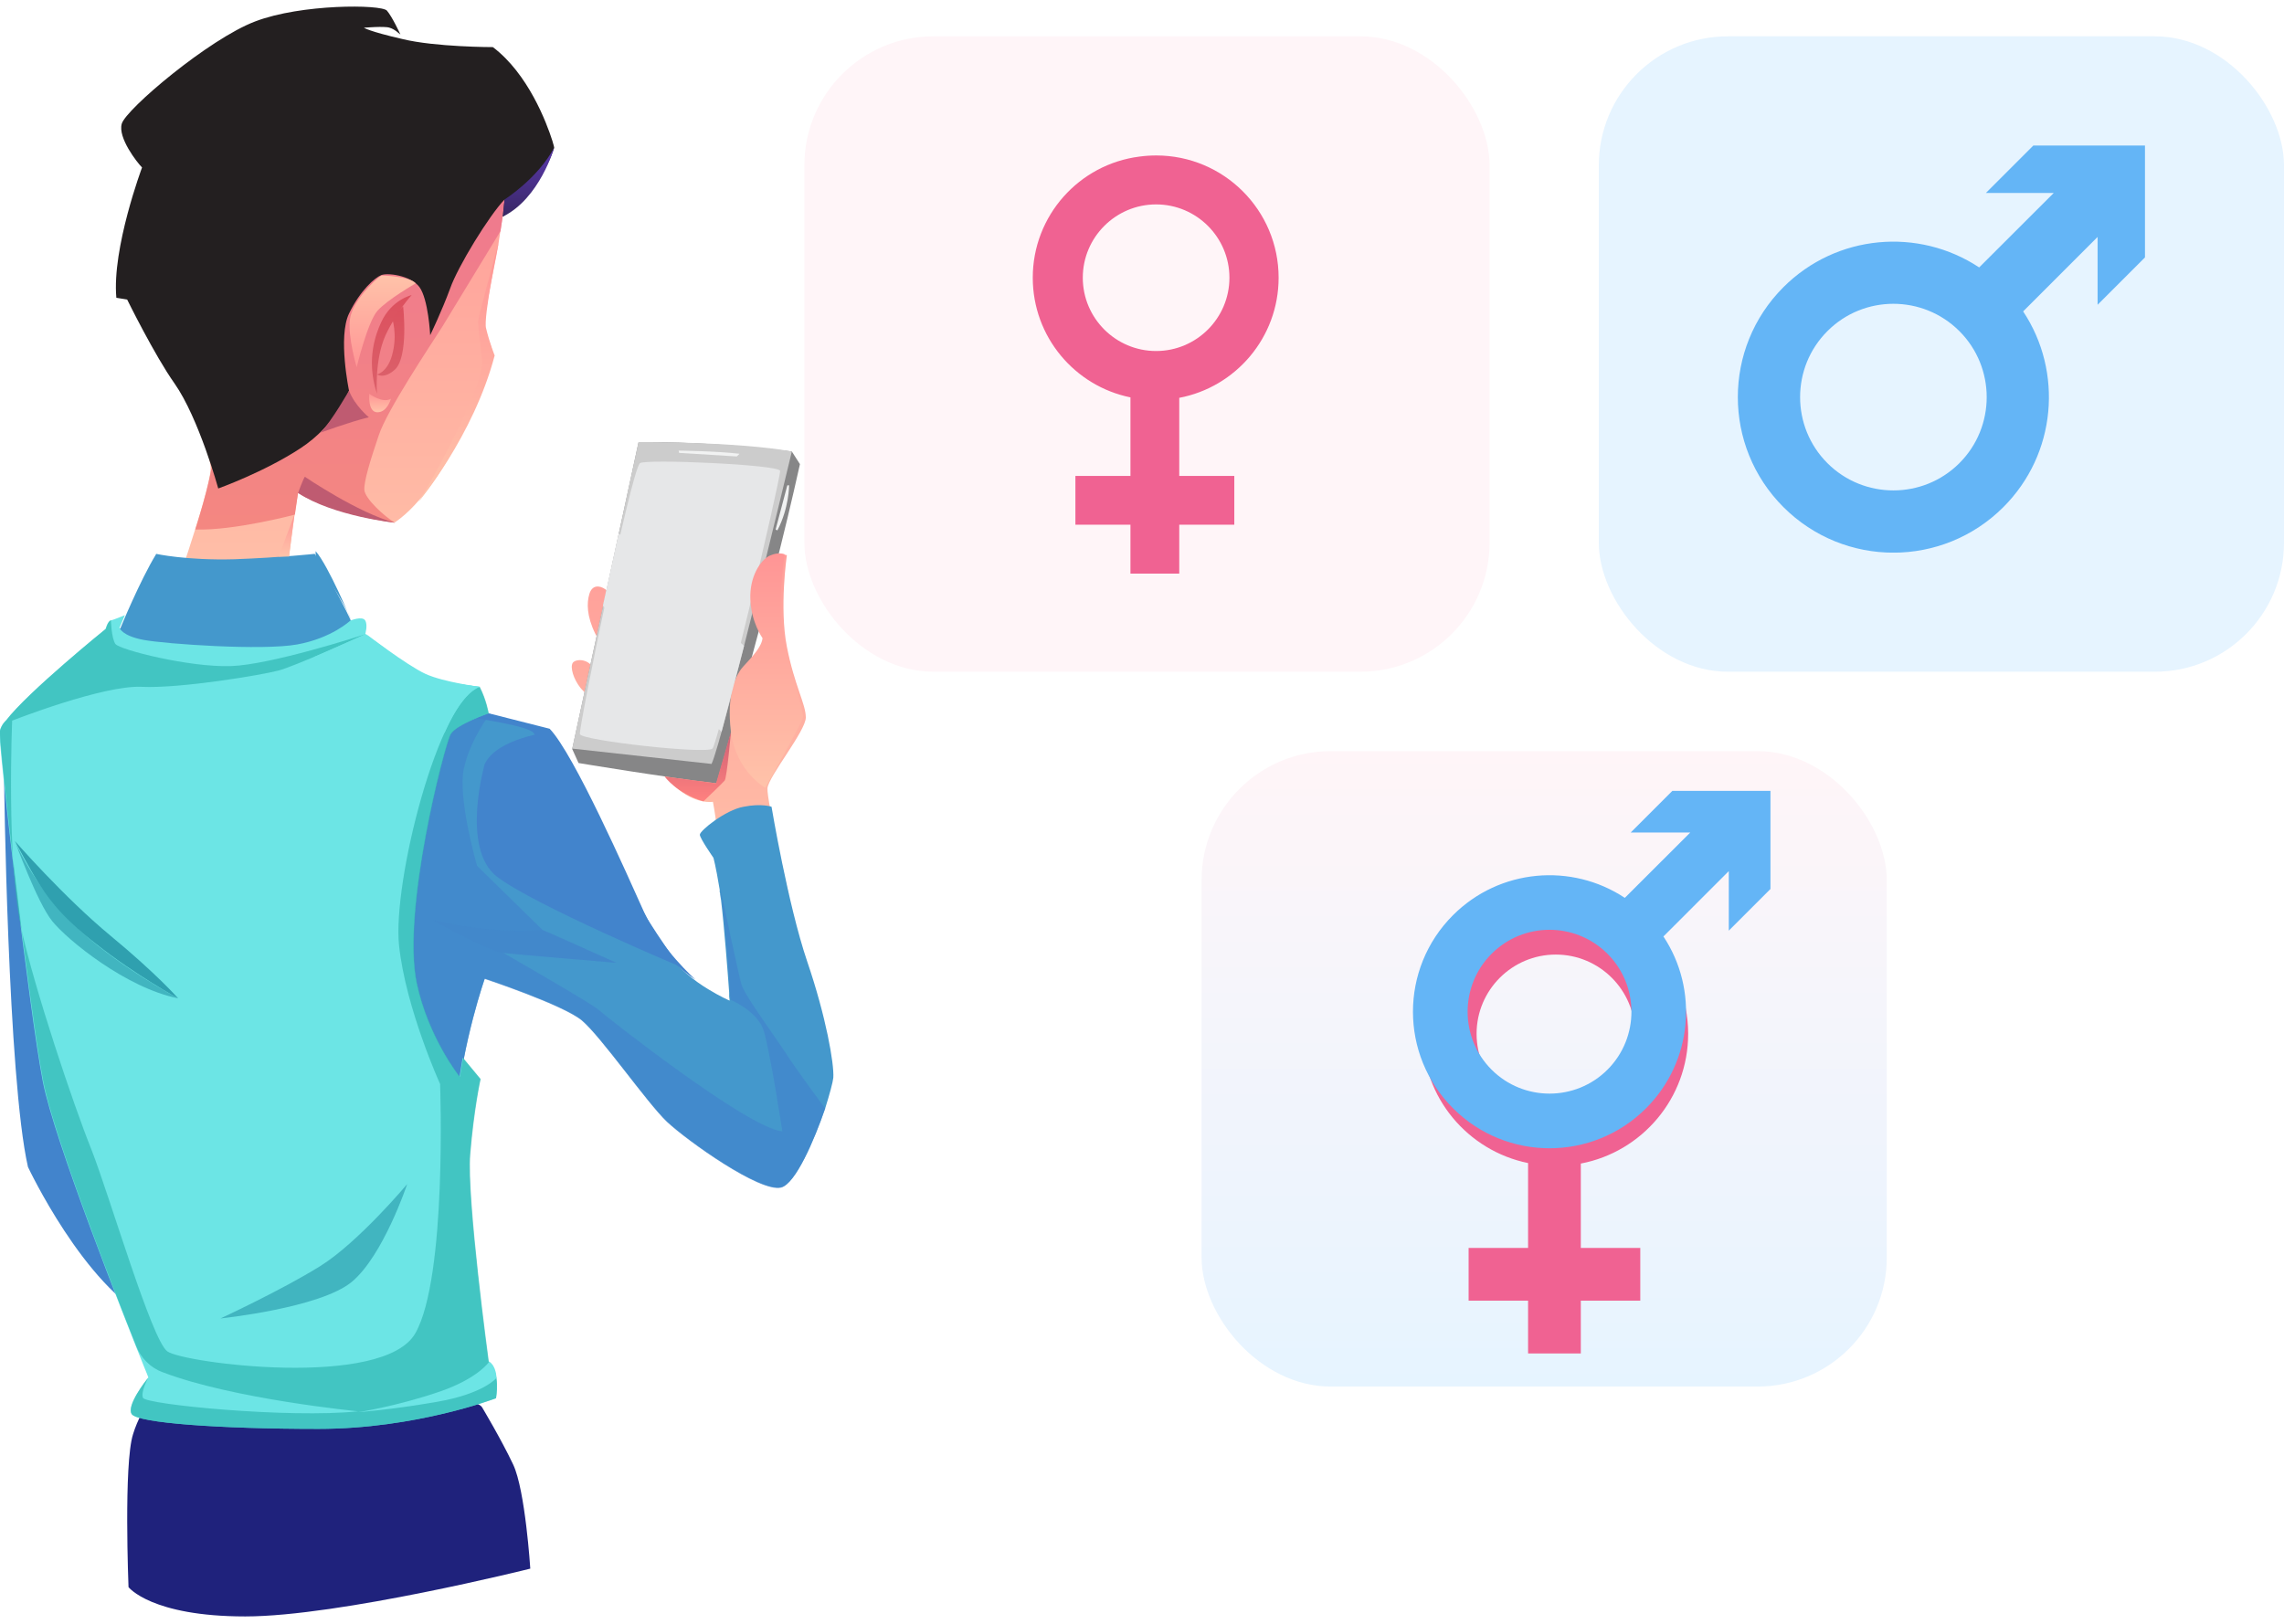 <svg width="322" height="229" viewBox="0 0 322 229" fill="none" xmlns="http://www.w3.org/2000/svg">
<rect x="113.4" y="5.122" width="96.6" height="89.6" rx="18.2" fill="#FFF5F8"/>
<g clip-path="url(#clip0)">
<path d="M180.26 39.161C180.26 29.64 172.532 21.922 163.01 21.922C162.205 21.922 161.411 21.976 160.627 22.083C152.158 23.157 145.6 30.392 145.6 39.161C145.6 47.491 151.514 54.436 159.372 56.036V67.113H151.611V73.994H159.372V80.885H166.252V73.994H174.013V67.113H166.252V56.1C174.228 54.587 180.26 47.577 180.26 39.161ZM162.989 49.498C157.289 49.498 152.652 44.861 152.652 39.161C152.652 33.462 157.289 28.824 162.989 28.824C168.689 28.824 173.326 33.462 173.326 39.161C173.326 44.861 168.689 49.498 162.989 49.498Z" fill="#F06292"/>
</g>
<rect x="169.4" y="105.922" width="96.6" height="89.6" rx="18.2" fill="url(#paint0_linear)"/>
<path d="M237.999 145.776C237.999 135.488 229.649 127.149 219.362 127.149C218.492 127.149 217.634 127.207 216.787 127.323C207.636 128.483 200.55 136.3 200.55 145.776C200.55 154.776 206.94 162.279 215.43 164.008V175.977H207.045V183.411H215.43V190.857H222.864V183.411H231.249V175.977H222.864V164.077C231.481 162.442 237.999 154.868 237.999 145.776ZM219.338 156.944C213.18 156.944 208.17 151.934 208.17 145.776C208.17 139.617 213.18 134.607 219.338 134.607C225.497 134.607 230.507 139.617 230.507 145.776C230.507 151.934 225.497 156.944 219.338 156.944Z" fill="#F06292"/>
<path d="M204.842 156.28C212.364 163.803 224.544 163.803 232.066 156.28C238.648 149.698 239.467 139.521 234.511 132.054L243.726 122.839V131.235L249.6 125.361V111.522H235.772L229.898 117.396H238.294L229.069 126.611C221.59 121.655 211.424 122.474 204.842 129.056C197.32 136.578 197.32 148.758 204.842 156.28ZM226.624 134.499C231.126 139.001 231.126 146.335 226.624 150.838C222.121 155.34 214.787 155.34 210.285 150.838C205.782 146.335 205.782 139.001 210.285 134.499C214.787 129.985 222.11 129.985 226.624 134.499Z" fill="#64B5F6"/>
<rect x="225.4" y="5.122" width="96.6" height="89.6" rx="18.2" fill="#E6F4FF"/>
<g clip-path="url(#clip1)">
<path d="M251.427 71.508C259.996 80.077 273.87 80.077 282.439 71.508C289.937 64.01 290.87 52.417 285.224 43.911L295.721 33.414V42.978L302.413 36.287V20.522H286.661L279.969 27.214H289.534L279.024 37.711C270.506 32.065 258.925 32.998 251.427 40.496C242.858 49.065 242.858 62.939 251.427 71.508ZM276.239 46.696C281.368 51.824 281.368 60.179 276.239 65.308C271.11 70.437 262.756 70.437 257.627 65.308C252.498 60.179 252.498 51.824 257.627 46.696C262.756 41.554 271.098 41.554 276.239 46.696Z" fill="#64B5F6"/>
</g>
<g clip-path="url(#clip2)">
<path d="M67.958 198.441C67.958 198.441 70.628 202.891 72.345 206.515C74.061 210.138 74.76 221.2 74.76 221.2C74.76 221.2 47.806 227.939 34.583 227.939C21.296 227.939 18.118 223.806 18.118 223.806C18.118 223.806 17.418 206.451 18.753 202.255C20.025 198.06 23.076 194.881 23.076 194.881C23.076 194.881 66.242 195.453 67.958 198.441Z" fill="#1F227C"/>
<path d="M0.572 109.758C0.572 109.758 1.081 151.97 3.942 164.557C3.942 164.557 11.888 181.468 21.297 186.045C30.706 190.622 24.92 160.807 24.92 160.807L12.651 119.802L0.572 109.758Z" fill="#4284CC"/>
<path d="M34.266 7.852C42.403 5.245 64.463 9.187 68.658 16.18C72.854 23.172 70.756 30.61 70.438 33.281C70.121 36.014 68.213 44.024 68.341 45.804C68.531 47.584 69.485 48.792 69.485 50.254C69.485 51.717 63.191 68.563 55.69 73.649C55.69 73.649 48.442 73.013 42.022 69.453C42.022 69.453 40.242 80.07 40.114 86.363C40.114 86.363 27.4 88.716 23.586 86.363C23.586 86.363 29.371 70.152 29.689 66.275C30.006 62.333 20.216 44.724 18.945 40.528C17.61 36.396 20.153 12.429 34.266 7.852Z" fill="url(#paint1_linear)"/>
<path d="M70.565 32.581C70.565 32.581 64.08 43.261 62.364 46.058C60.584 48.856 54.545 57.883 53.4 61.379C52.192 64.939 51.302 67.864 51.366 69.072C51.429 70.279 54.163 72.822 55.689 73.712C55.689 73.712 47.297 72.695 42.021 69.516L41.576 72.568C41.576 72.568 32.994 74.857 27.526 74.666C27.526 74.666 29.688 68.054 30.006 64.685L53.591 31.31L71.201 28.195L70.565 32.581Z" fill="url(#paint2_linear)"/>
<path d="M78.131 20.82C76.16 26.987 70.884 30.547 70.884 30.547L71.138 28.131C68.977 30.356 64.527 37.603 63.446 40.718C62.302 43.834 60.649 47.266 60.649 47.266C60.649 47.266 60.395 42.181 59.123 40.464C57.852 38.811 54.546 38.43 53.719 38.811C52.893 39.129 50.795 40.909 49.206 44.215C47.617 47.521 49.206 55.086 49.206 55.086C49.206 55.086 47.489 59.854 42.34 63.223C37.191 66.592 30.77 68.881 30.77 68.881C30.77 68.881 28.036 58.964 24.603 54.069C21.806 50.127 17.928 42.244 17.928 42.244L16.403 41.99C15.767 34.997 20.026 23.617 20.026 23.617C19.327 22.918 16.593 19.422 17.165 17.451C17.738 15.417 29.435 5.499 35.983 3.02C42.467 0.541 53.719 0.604 54.546 1.494C55.309 2.384 56.389 4.737 56.453 4.864C56.262 4.737 55.627 4.101 54.927 3.91C54.228 3.656 51.304 3.91 51.304 3.91C51.304 3.91 52.003 4.419 56.707 5.499C61.348 6.644 69.485 6.644 69.485 6.644C74.444 10.395 77.05 17.26 77.877 19.867C78.068 20.439 78.131 20.82 78.131 20.82Z" fill="#231F20"/>
<path d="M102.097 127.368C102.097 127.368 101.461 118.086 100.508 113.064C100.508 113.064 98.028 113.509 95.168 110.902C92.307 108.232 88.683 103.909 87.603 102.384C86.522 100.794 82.771 98.188 81.817 96.98C80.864 95.772 80.355 94.119 80.737 93.484C81.118 92.911 82.771 92.848 83.534 94.056C84.233 95.264 86.395 97.997 87.412 98.633C88.365 99.269 89.128 97.87 88.62 97.044C88.111 96.217 85.123 91.767 83.915 89.351C82.707 86.872 82.707 85.028 83.089 83.757C83.47 82.486 84.487 82.486 85.377 83.121C86.267 83.694 89.192 89.478 91.481 91.894C93.706 94.31 88.683 79.307 89.001 75.683C89.383 72.123 93.833 66.91 93.833 66.91C93.833 66.91 97.838 70.661 99.618 75.302C101.398 79.943 102.415 86.554 103.623 89.606C104.831 92.721 106.293 92.721 106.293 92.721C106.293 92.721 107.882 91.322 107.755 90.051C107.755 90.051 106.166 87.126 105.975 83.757C105.721 80.324 108.963 77.654 110.934 78.29C110.934 78.29 109.853 85.664 110.934 91.195C112.014 96.726 113.604 99.269 113.604 101.176C113.604 103.083 108.327 109.504 108.2 111.157C108.073 112.873 111.188 126.096 111.188 126.096C111.188 126.096 103.941 128.194 102.097 127.368Z" fill="url(#paint3_linear)"/>
<path d="M81.563 107.597C81.563 107.597 93.769 109.631 101.016 110.457C101.016 110.457 108.39 85.346 112.777 65.448L111.633 63.668C111.633 63.668 99.872 62.142 90.018 62.397L80.673 105.626L81.563 107.597Z" fill="#868687"/>
<path d="M117.482 151.97C117.418 152.606 116.973 154.259 116.337 156.293C114.812 160.743 112.142 166.973 110.107 167.418C107.12 168.117 96.948 160.87 94.024 158.137C91.163 155.403 84.742 146.121 82.008 143.833C79.275 141.608 68.341 137.984 68.341 137.984C68.341 137.984 65.289 146.63 64.335 156.42C64.145 158.709 64.081 161.506 64.145 164.494C64.335 174.347 65.798 186.045 65.798 186.045C65.798 186.045 44.755 193.673 20.661 189.16C20.661 189.16 11.38 170.66 6.23 147.774C1.081 124.888 0.445 105.562 0.445 103.846C0.445 102.511 6.866 96.09 12.333 91.767C14.05 90.369 15.703 89.224 16.974 88.588C16.974 88.588 19.708 81.913 21.996 78.163V78.099C21.996 78.099 26.319 79.053 33.058 78.862C39.797 78.608 44.374 78.099 44.374 78.099C44.374 78.099 49.078 85.982 50.159 89.224C50.159 89.224 51.239 90.051 52.892 91.259C56.198 93.674 61.665 97.552 65.035 99.205C65.543 99.459 65.988 99.65 66.433 99.841C67.26 100.159 68.086 100.413 68.976 100.667C72.854 101.812 76.923 102.574 77.495 103.274C78.194 104.1 83.026 112.301 84.488 115.988C85.95 119.612 91.099 129.847 94.024 134.233C95.549 136.522 97.965 138.366 99.872 139.51C101.525 140.527 102.86 141.099 102.86 141.099C102.86 141.099 102.86 140.908 102.797 140.527C102.797 140.463 102.797 140.336 102.797 140.209C102.797 140.146 102.797 140.018 102.797 139.955C102.606 137.285 102.097 130.61 101.652 126.923C101.652 126.795 101.589 126.668 101.589 126.541C101.589 126.414 101.525 126.287 101.525 126.16C101.525 126.033 101.525 125.905 101.462 125.778C101.462 125.715 101.462 125.651 101.462 125.588V125.524C101.462 125.46 101.462 125.46 101.462 125.46C100.889 121.964 100.572 120.947 100.572 120.947C100.572 120.947 98.664 118.213 98.664 117.705C98.664 117.132 102.288 114.208 104.831 113.763C107.374 113.255 108.772 113.763 108.772 113.763C108.772 113.763 111.061 127.495 113.795 135.568C116.465 143.388 117.609 149.999 117.482 151.97Z" fill="#4498CC"/>
<path d="M42.975 67.228C42.975 67.228 50.54 72.378 55.69 73.713C55.69 73.713 47.044 72.823 42.022 69.517C42.022 69.517 42.657 67.737 42.975 67.228Z" fill="#BF5B71"/>
<path d="M58.042 41.608C58.042 41.608 55.181 42.244 53.719 45.486C51.812 49.618 52.384 53.178 53.147 55.531C53.147 55.531 52.765 50.826 54.355 47.266C56.008 43.77 58.042 41.608 58.042 41.608Z" fill="url(#paint4_linear)"/>
<path d="M55.244 44.787C55.244 44.787 56.134 47.139 55.244 50.191C54.545 52.543 53.147 52.797 53.147 52.797C53.147 52.797 54.1 53.496 55.626 52.161C57.66 50.381 56.834 43.198 56.834 43.198L55.244 44.787Z" fill="url(#paint5_linear)"/>
<path d="M58.614 39.956C58.614 39.956 54.609 42.244 53.21 43.834C51.812 45.423 50.286 51.78 50.286 51.78C50.286 51.78 49.014 47.521 49.332 45.041C49.65 42.562 52.638 39.638 53.719 38.875C53.719 38.811 57.724 38.938 58.614 39.956Z" fill="url(#paint6_linear)"/>
<path d="M52.065 55.531C52.065 55.531 53.909 56.929 55.116 56.23C55.116 56.23 54.608 58.137 53.209 58.137C51.811 58.137 52.065 55.531 52.065 55.531Z" fill="url(#paint7_linear)"/>
<path d="M52.002 58.837C52.002 58.837 50.032 57.247 49.205 55.086C49.205 55.086 46.789 59.345 45.2 60.998C45.264 60.998 49.142 59.536 52.002 58.837Z" fill="#BF5B71"/>
<path opacity="0.69" d="M116.336 156.293C114.81 160.743 112.14 166.973 110.106 167.482C107.118 168.181 96.946 160.934 94.022 158.2C91.161 155.466 84.741 146.185 82.007 143.896C79.273 141.671 68.339 138.048 68.339 138.048C68.339 138.048 65.287 146.694 64.334 156.484C64.143 158.772 64.08 161.569 64.143 164.557L57.532 159.662L52.065 108.232L59.566 99.968L65.16 99.205C65.669 99.459 66.114 99.65 66.559 99.841C67.385 100.159 68.212 100.413 69.102 100.667C69.102 100.667 66.368 104.1 65.415 108.296C64.461 112.492 67.258 122.091 67.258 122.091L76.54 131.182L86.902 135.759C86.902 135.759 71.327 134.488 70.945 134.361C71.39 134.615 83.469 141.544 84.359 142.371C85.249 143.197 105.465 159.154 110.297 159.535C110.297 159.535 108.517 147.901 107.627 145.231C106.737 142.561 102.986 140.972 102.986 140.972C102.986 140.972 102.986 140.781 102.922 140.4C102.922 140.336 102.922 140.209 102.922 140.082C102.922 140.018 102.922 139.891 102.922 139.828C102.732 137.094 102.159 130.228 101.778 126.795C101.778 126.668 101.714 126.541 101.714 126.414C101.714 126.287 101.651 126.16 101.651 126.033C101.651 125.905 101.651 125.778 101.587 125.651C101.587 125.588 101.587 125.524 101.587 125.46V125.397C101.842 126.668 104.13 137.412 104.512 138.747C104.893 140.209 108.517 145.104 110.551 148.156C112.458 151.144 116.336 156.293 116.336 156.293Z" fill="#4284CC"/>
<path d="M69.929 197.17C69.929 197.17 58.677 201.493 44.882 201.493C31.087 201.493 19.326 200.666 18.563 199.395C17.8 198.187 20.597 194.627 20.915 194.246C20.915 194.246 20.661 193.546 20.152 192.338C17.355 185.345 7.692 160.934 6.039 152.542C4.132 142.688 -0.318 104.227 -0.064 103.147C0.191 102.129 0.826 101.621 0.826 101.621C3.878 97.616 14.876 88.716 14.876 88.716C14.876 88.716 15.13 87.698 15.575 87.508C16.084 87.381 17.609 86.745 17.609 86.745L16.846 88.525C16.846 88.525 17.164 89.669 20.279 90.241C23.394 90.814 36.999 91.767 41.894 90.877C46.789 89.987 49.395 87.508 49.395 87.508C49.395 87.508 51.112 86.808 51.493 87.508C51.875 88.144 51.493 89.415 51.493 89.415C51.493 89.415 56.388 93.801 59.122 95.009C61.856 96.217 67.577 96.853 67.577 96.853C68.531 98.696 68.849 100.604 68.849 100.604C68.849 100.604 64.335 102.129 63.508 103.528C62.682 104.99 56.579 128.385 58.741 138.683C60.393 146.376 64.78 151.843 64.78 151.843L65.225 149.173L67.704 152.161C67.704 152.161 66.751 156.484 66.242 162.777C65.734 169.007 68.849 191.957 68.849 191.957C70.629 193.546 69.929 197.17 69.929 197.17Z" fill="#6CE5E5"/>
<path opacity="0.69" d="M69.928 197.17C69.928 197.17 58.676 201.493 44.881 201.493C31.086 201.493 19.325 200.666 18.562 199.395C17.799 198.187 20.596 194.627 20.914 194.245C20.787 194.5 19.833 196.28 20.151 197.106C20.469 198.06 40.876 200.031 50.475 199.013C50.475 199.013 32.802 197.297 22.885 193.483C21.168 192.847 19.833 191.448 19.198 189.795C15.574 180.705 7.564 160.044 6.102 152.478C4.195 142.625 -0.256 104.164 -0.001 103.083C0.253 102.066 0.889 101.557 0.889 101.557C3.94 97.552 14.938 88.652 14.938 88.652C14.938 88.652 15.193 87.635 15.637 87.444C15.637 87.444 15.701 89.987 16.273 90.813C16.909 91.64 26.699 94.119 32.548 93.928C38.206 93.738 50.793 89.669 51.556 89.415C50.856 89.733 41.511 93.992 39.223 94.564C36.807 95.2 25.428 97.107 19.96 96.853C14.493 96.599 1.715 101.621 1.715 101.621C1.715 101.621 0.889 121.201 2.987 130.864C4.83 139.319 10.297 155.657 12.904 162.141C15.447 168.626 21.359 188.905 23.584 190.558C25.809 192.211 54.035 195.898 58.549 188.015C63.062 180.132 62.045 152.86 62.045 152.86C62.045 152.86 57.214 142.243 56.26 133.343C55.307 124.443 61.855 98.569 67.64 96.853C68.593 98.696 68.911 100.604 68.911 100.604C68.911 100.604 64.397 102.129 63.571 103.528C62.745 104.99 56.642 128.385 58.803 138.683C60.456 146.376 64.842 151.843 64.842 151.843L65.287 149.173L67.767 152.161C67.767 152.161 66.813 156.484 66.305 162.777C65.796 169.007 68.911 191.957 68.911 191.957C70.627 193.546 69.928 197.17 69.928 197.17Z" fill="#30B7B3"/>
<path d="M44.246 92.657C44.246 92.657 57.787 102.002 62.682 103.337C62.682 103.337 64.844 97.933 67.641 96.853C67.641 96.853 61.728 96.217 59.821 95.263C57.914 94.31 51.557 89.415 51.557 89.415C51.557 89.415 45.327 92.212 44.246 92.657Z" fill="#6CE5E5"/>
<path d="M111.633 63.668C111.633 63.668 101.906 104.354 100.317 107.724L80.673 105.562L90.018 62.333C90.018 62.333 104.067 62.269 111.633 63.668Z" fill="#CCCCCC"/>
<path d="M90.21 65.321C88.938 66.592 81.564 102.638 81.755 103.528C82.009 104.418 99.555 106.389 100.445 105.562C101.271 104.736 109.981 67.864 109.981 66.402C109.917 65.512 90.845 64.685 90.21 65.321Z" fill="#E6E7E8"/>
<path d="M107.882 111.093C107.882 111.093 103.75 108.741 103.051 103.21C102.351 97.616 103.941 95.073 104.513 94.31C105.085 93.547 107.373 91.513 107.501 89.987C107.501 89.987 105.911 87.762 105.784 84.52C105.657 81.341 107.183 78.989 108.518 78.353C109.789 77.781 110.616 78.163 110.616 78.163C110.616 78.163 109.662 84.456 110.234 88.398C110.87 92.339 113.349 100.476 113.222 101.112C113.222 101.684 107.882 111.093 107.882 111.093Z" fill="url(#paint8_linear)"/>
<path opacity="0.69" d="M31.087 185.918C31.087 185.918 45.136 184.455 49.586 180.768C54.036 177.081 57.406 166.973 57.406 166.973C57.406 166.973 50.54 175.174 45.136 178.543C39.733 181.913 31.087 185.918 31.087 185.918Z" fill="#2FA0AF"/>
<path d="M77.558 103.21C77.558 103.21 70.12 104.037 68.34 107.724C68.34 107.724 64.907 119.612 70.056 123.617C75.269 127.622 95.803 136.268 95.803 136.268C95.803 136.268 90.399 128.957 86.903 121.964C83.406 114.971 77.558 103.21 77.558 103.21Z" fill="#4284CC"/>
<path d="M95.676 63.541C95.676 63.541 101.016 63.604 104.258 63.986L103.877 64.367L95.739 63.859L95.676 63.541Z" fill="#F1F2F2"/>
<path d="M87.221 75.238L104.894 91.068L101.716 103.21L84.996 85.41L87.221 75.238Z" fill="#E6E7E8"/>
<path d="M99.172 113C99.172 113 101.906 110.394 102.16 110.076C102.478 109.758 103.05 103.21 103.05 103.21L100.952 110.457L93.705 109.504C93.705 109.504 95.358 111.856 99.172 113Z" fill="url(#paint9_linear)"/>
<path d="M109.345 74.666L110.998 68.436H111.252C111.252 68.436 111.252 71.615 109.599 74.793L109.345 74.666Z" fill="#F1F2F2"/>
<path d="M70.311 34.171C70.311 34.171 67.577 44.151 67.45 45.041C67.26 45.931 68.022 50.127 67.959 51.399C67.768 55.213 60.839 67.991 58.995 70.788C58.995 70.788 66.751 61.507 69.739 50.127C69.739 50.127 69.04 48.411 68.531 46.313C68.086 44.851 70.311 34.171 70.311 34.171Z" fill="url(#paint10_linear)"/>
<path d="M70.883 30.547L71.137 28.131C71.137 28.131 75.778 25.207 78.13 20.82C78.13 20.82 76.096 28.004 70.883 30.547Z" fill="url(#paint11_linear)"/>
<path d="M51.62 89.415C51.62 89.415 53.718 91.64 55.244 93.547C56.77 95.454 59.885 96.98 61.601 97.107C63.317 97.234 67.704 96.853 67.704 96.853C67.704 96.853 62.554 96.217 59.948 95.009C57.342 93.801 51.62 89.415 51.62 89.415Z" fill="#6CE5E5"/>
<path opacity="0.69" d="M2.099 118.594C2.099 118.594 5.214 127.24 7.375 129.91C9.537 132.58 17.801 139.319 25.112 140.781C25.112 140.781 15.957 135.886 10.236 130.228C4.514 124.57 2.099 118.594 2.099 118.594Z" fill="#2FA0AF"/>
<path d="M2.099 118.594C2.099 118.594 8.964 126.477 15.576 131.945C22.188 137.412 25.112 140.781 25.112 140.781C25.112 140.781 19.072 137.475 13.605 133.153C8.074 128.893 6.294 125.842 5.277 124.252C4.26 122.663 2.099 118.594 2.099 118.594Z" fill="#2FA0AF"/>
<path opacity="0.4" d="M76.478 131.118C76.478 131.118 73.998 131.436 69.739 131.118C65.48 130.8 60.902 129.719 60.902 129.719C60.902 129.719 68.976 134.17 70.82 134.36C72.727 134.551 86.776 135.759 86.776 135.759C86.776 135.759 78.067 131.69 76.478 131.118Z" fill="#4284CC"/>
<path d="M68.975 100.604L67.195 101.303C67.195 101.303 74.506 102.384 75.205 103.337C75.841 104.291 81.118 110.648 86.203 122.472C91.289 134.297 98.028 138.111 98.028 138.111C98.028 138.111 93.133 133.788 90.781 128.575C88.428 123.362 80.927 106.325 77.494 102.765L68.975 100.604Z" fill="#4284CC"/>
<path d="M44.5 79.116C44.5 79.116 48.632 84.838 49.522 87.508C49.522 87.508 46.344 79.815 44.5 77.718V79.116Z" fill="#4498CC"/>
<path d="M68.976 192.02C68.976 192.02 67.387 194.372 62.047 196.216C55.944 198.314 50.477 199.14 50.477 199.14C50.477 199.14 54.99 198.822 61.602 197.678C68.213 196.534 69.993 194.309 69.993 194.309C69.993 194.309 69.993 192.656 68.976 192.02Z" fill="#6CE5E5"/>
<path d="M39.287 78.48L41.512 72.568L40.749 78.48H39.287Z" fill="url(#paint12_linear)"/>
</g>
<defs>
<linearGradient id="paint0_linear" x1="217.7" y1="105.922" x2="217.7" y2="195.522" gradientUnits="userSpaceOnUse">
<stop stop-color="#FFF5F8"/>
<stop offset="1" stop-color="#E6F4FF"/>
</linearGradient>
<linearGradient id="paint1_linear" x1="44.912" y1="87.508" x2="44.912" y2="7.062" gradientUnits="userSpaceOnUse">
<stop offset="0.016" stop-color="#FFC2A9"/>
<stop offset="1" stop-color="#FF9595"/>
</linearGradient>
<linearGradient id="paint2_linear" x1="49.325" y1="74.663" x2="49.325" y2="28.134" gradientUnits="userSpaceOnUse">
<stop offset="0.006" stop-color="#F48781"/>
<stop offset="1" stop-color="#EF7A8E"/>
</linearGradient>
<linearGradient id="paint3_linear" x1="96.932" y1="127.548" x2="96.932" y2="66.851" gradientUnits="userSpaceOnUse">
<stop offset="0.016" stop-color="#FFC2A9"/>
<stop offset="1" stop-color="#FF9595"/>
</linearGradient>
<linearGradient id="paint4_linear" x1="55.245" y1="55.528" x2="55.245" y2="41.636" gradientUnits="userSpaceOnUse">
<stop stop-color="#DB5F69"/>
<stop offset="1" stop-color="#DC505E"/>
</linearGradient>
<linearGradient id="paint5_linear" x1="55.094" y1="52.905" x2="55.094" y2="43.083" gradientUnits="userSpaceOnUse">
<stop stop-color="#DB5F69"/>
<stop offset="1" stop-color="#DC505E"/>
</linearGradient>
<linearGradient id="paint6_linear" x1="53.933" y1="51.754" x2="53.933" y2="38.825" gradientUnits="userSpaceOnUse">
<stop stop-color="#FF9595"/>
<stop offset="0.984" stop-color="#FFC2A9"/>
</linearGradient>
<linearGradient id="paint7_linear" x1="53.552" y1="58.178" x2="53.552" y2="55.528" gradientUnits="userSpaceOnUse">
<stop offset="0.016" stop-color="#FFC2A9"/>
<stop offset="1" stop-color="#FF9595"/>
</linearGradient>
<linearGradient id="paint8_linear" x1="108.104" y1="111.097" x2="108.104" y2="78.068" gradientUnits="userSpaceOnUse">
<stop offset="0.016" stop-color="#FFC2A9"/>
<stop offset="1" stop-color="#FF9595"/>
</linearGradient>
<linearGradient id="paint9_linear" x1="98.388" y1="112.999" x2="98.388" y2="103.184" gradientUnits="userSpaceOnUse">
<stop stop-color="#FF817F"/>
<stop offset="1" stop-color="#CF6074"/>
</linearGradient>
<linearGradient id="paint10_linear" x1="64.63" y1="70.765" x2="64.63" y2="34.187" gradientUnits="userSpaceOnUse">
<stop offset="0.016" stop-color="#FFC2A9"/>
<stop offset="1" stop-color="#FF9595"/>
</linearGradient>
<linearGradient id="paint11_linear" x1="74.513" y1="30.563" x2="74.513" y2="20.837" gradientUnits="userSpaceOnUse">
<stop stop-color="#382763"/>
<stop offset="1" stop-color="#5B38AE"/>
</linearGradient>
<linearGradient id="paint12_linear" x1="40.408" y1="78.497" x2="40.408" y2="72.554" gradientUnits="userSpaceOnUse">
<stop offset="0.016" stop-color="#FFC2A9"/>
<stop offset="1" stop-color="#FF9595"/>
</linearGradient>
<clipPath id="clip0">
<rect width="34.661" height="58.963" fill="white" transform="translate(145.6 21.922)"/>
</clipPath>
<clipPath id="clip1">
<rect width="57.4" height="57.4" fill="white" transform="translate(245 20.522)"/>
</clipPath>
<clipPath id="clip2">
<rect width="117.481" height="227.08" fill="white" transform="translate(0 0.922)"/>
</clipPath>
</defs>
</svg>
